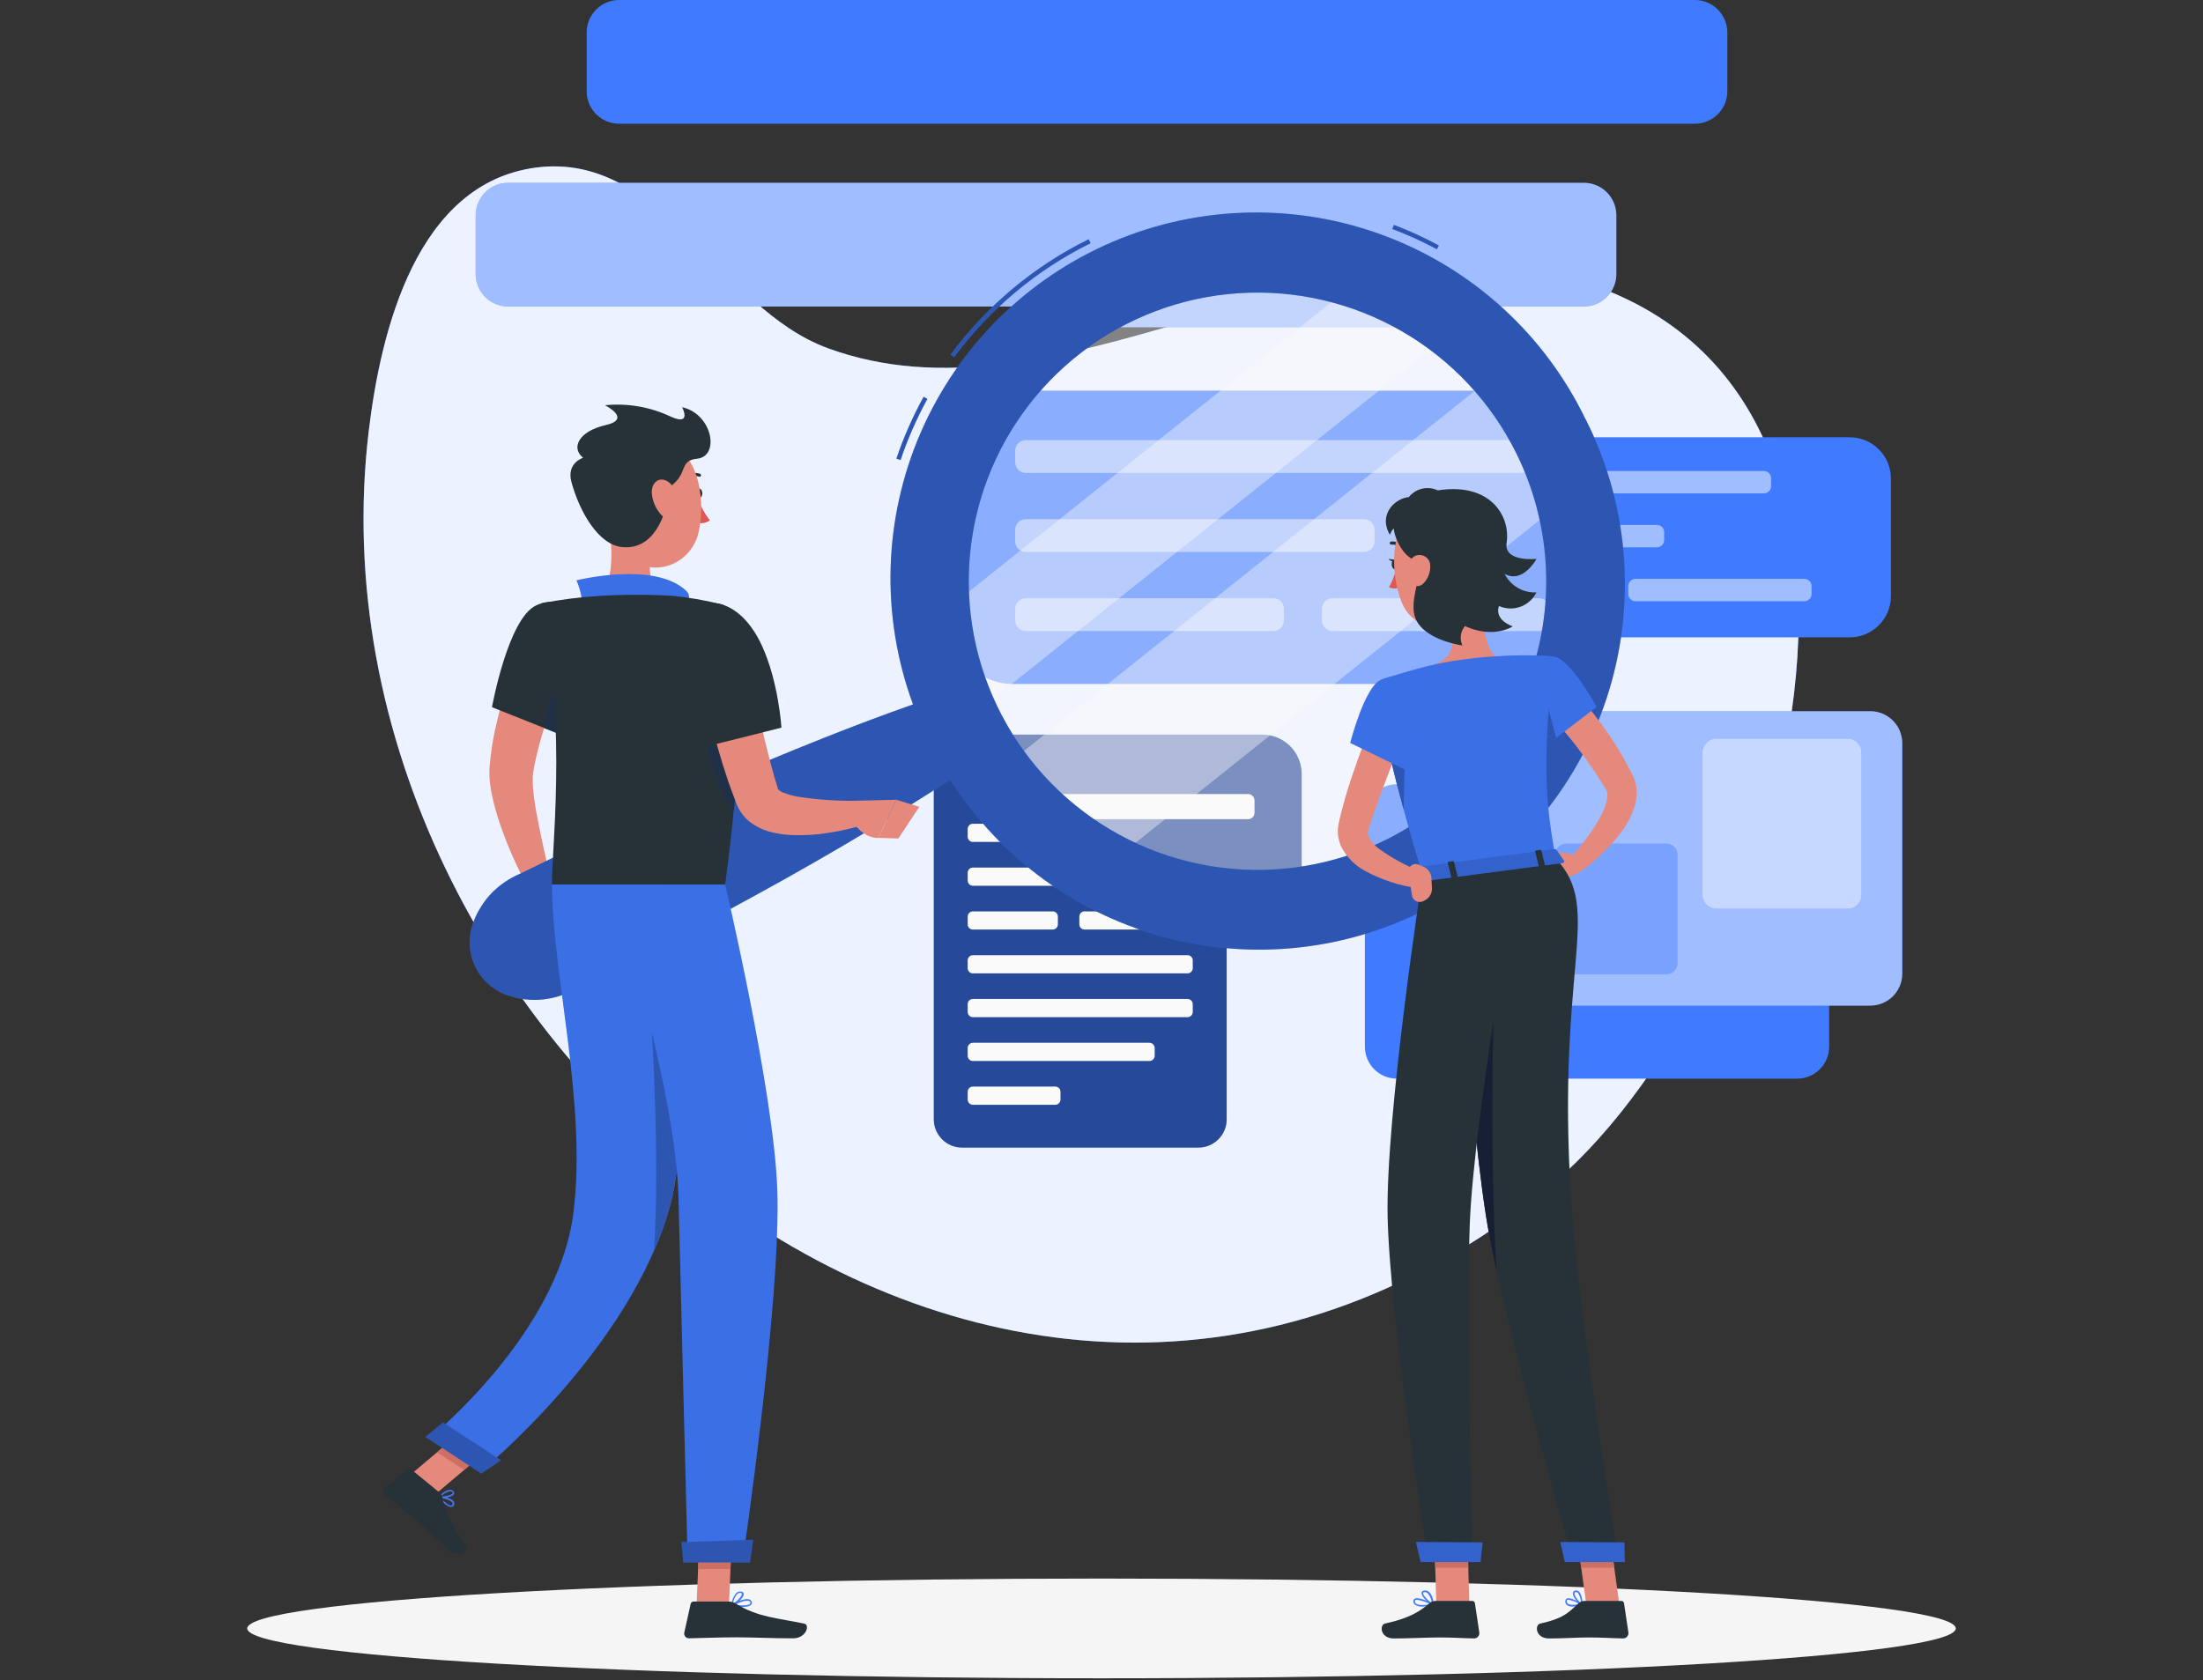 <svg width="350" height="267" viewBox="0 0 350 267" fill="none" xmlns="http://www.w3.org/2000/svg">
<rect x="0" y="0" width="350" height="267" fill="#333333" stroke="none"/>
<path d="M58.576 68.572C47.075 165.088 158.753 258.72 245.161 189.392C284.172 158.095 312.158 58.016 246.148 43.358C208.292 34.958 167.601 68.558 131.516 55.335C114.17 48.986 105.287 24.003 85.127 26.635C66.199 29.148 60.494 52.486 58.576 68.572Z" fill="#407BFF"/>
<path opacity="0.9" d="M58.576 68.572C47.075 165.088 158.753 258.72 245.161 189.392C284.172 158.095 312.158 58.016 246.148 43.358C208.292 34.958 167.601 68.558 131.516 55.335C114.17 48.986 105.287 24.003 85.127 26.635C66.199 29.148 60.494 52.486 58.576 68.572Z" fill="white"/>
<path d="M175 266.707C249.958 266.707 310.723 263.159 310.723 258.783C310.723 254.407 249.958 250.859 175 250.859C100.042 250.859 39.277 254.407 39.277 258.783C39.277 263.159 100.042 266.707 175 266.707Z" fill="#F5F5F5"/>
<path d="M293.86 69.489H225.19C221.568 69.489 218.631 72.426 218.631 76.048V94.724C218.631 98.346 221.568 101.283 225.19 101.283H293.86C297.483 101.283 300.419 98.346 300.419 94.724V76.048C300.419 72.426 297.483 69.489 293.86 69.489Z" fill="#407BFF"/>
<path d="M280.238 74.851H226.597C225.963 74.851 225.449 75.365 225.449 75.999V77.259C225.449 77.893 225.963 78.407 226.597 78.407H280.238C280.872 78.407 281.386 77.893 281.386 77.259V75.999C281.386 75.365 280.872 74.851 280.238 74.851Z" fill="#407BFF"/>
<path d="M263.249 83.419H226.597C225.963 83.419 225.449 83.933 225.449 84.567V85.827C225.449 86.461 225.963 86.975 226.597 86.975H263.249C263.883 86.975 264.397 86.461 264.397 85.827V84.567C264.397 83.933 263.883 83.419 263.249 83.419Z" fill="#407BFF"/>
<path d="M253.421 91.987H226.597C225.963 91.987 225.449 92.501 225.449 93.135V94.395C225.449 95.029 225.963 95.543 226.597 95.543H253.421C254.055 95.543 254.569 95.029 254.569 94.395V93.135C254.569 92.501 254.055 91.987 253.421 91.987Z" fill="#407BFF"/>
<path d="M286.664 91.987H259.84C259.206 91.987 258.692 92.501 258.692 93.135V94.395C258.692 95.029 259.206 95.543 259.84 95.543H286.664C287.298 95.543 287.812 95.029 287.812 94.395V93.135C287.812 92.501 287.298 91.987 286.664 91.987Z" fill="#407BFF"/>
<g opacity="0.5">
<path d="M280.238 74.851H226.597C225.963 74.851 225.449 75.365 225.449 75.999V77.259C225.449 77.893 225.963 78.407 226.597 78.407H280.238C280.872 78.407 281.386 77.893 281.386 77.259V75.999C281.386 75.365 280.872 74.851 280.238 74.851Z" fill="white"/>
<path d="M263.249 83.419H226.597C225.963 83.419 225.449 83.933 225.449 84.567V85.827C225.449 86.461 225.963 86.975 226.597 86.975H263.249C263.883 86.975 264.397 86.461 264.397 85.827V84.567C264.397 83.933 263.883 83.419 263.249 83.419Z" fill="white"/>
<path d="M253.421 91.987H226.597C225.963 91.987 225.449 92.501 225.449 93.135V94.395C225.449 95.029 225.963 95.543 226.597 95.543H253.421C254.055 95.543 254.569 95.029 254.569 94.395V93.135C254.569 92.501 254.055 91.987 253.421 91.987Z" fill="white"/>
<path d="M286.664 91.987H259.84C259.206 91.987 258.692 92.501 258.692 93.135V94.395C258.692 95.029 259.206 95.543 259.84 95.543H286.664C287.298 95.543 287.812 95.029 287.812 94.395V93.135C287.812 92.501 287.298 91.987 286.664 91.987Z" fill="white"/>
</g>
<path d="M238.854 62.076H160.909C155.597 62.076 151.291 66.382 151.291 71.694V99.078C151.291 104.39 155.597 108.696 160.909 108.696H238.854C244.166 108.696 248.472 104.39 248.472 99.078V71.694C248.472 66.382 244.166 62.076 238.854 62.076Z" fill="#407BFF"/>
<path d="M241.612 69.937H162.974C162.043 69.937 161.287 70.692 161.287 71.624V73.465C161.287 74.397 162.043 75.152 162.974 75.152H241.612C242.544 75.152 243.299 74.397 243.299 73.465V71.624C243.299 70.692 242.544 69.937 241.612 69.937Z" fill="#407BFF"/>
<path d="M216.699 82.502H162.974C162.043 82.502 161.287 83.257 161.287 84.189V86.03C161.287 86.962 162.043 87.717 162.974 87.717H216.699C217.631 87.717 218.386 86.962 218.386 86.03V84.189C218.386 83.257 217.631 82.502 216.699 82.502Z" fill="#407BFF"/>
<path d="M202.293 95.067H162.974C162.043 95.067 161.287 95.822 161.287 96.754V98.595C161.287 99.527 162.043 100.282 162.974 100.282H202.293C203.225 100.282 203.98 99.527 203.98 98.595V96.754C203.98 95.822 203.225 95.067 202.293 95.067Z" fill="#407BFF"/>
<path d="M244.475 95.067H211.715C210.784 95.067 210.028 95.822 210.028 96.754V98.595C210.028 99.527 210.784 100.282 211.715 100.282H244.475C245.407 100.282 246.162 99.527 246.162 98.595V96.754C246.162 95.822 245.407 95.067 244.475 95.067Z" fill="#407BFF"/>
<g opacity="0.5">
<path d="M241.612 69.937H162.974C162.043 69.937 161.287 70.692 161.287 71.624V73.465C161.287 74.397 162.043 75.152 162.974 75.152H241.612C242.544 75.152 243.299 74.397 243.299 73.465V71.624C243.299 70.692 242.544 69.937 241.612 69.937Z" fill="white"/>
<path d="M216.699 82.502H162.974C162.042 82.502 161.287 83.257 161.287 84.189V86.03C161.287 86.962 162.042 87.717 162.974 87.717H216.699C217.631 87.717 218.386 86.962 218.386 86.03V84.189C218.386 83.257 217.631 82.502 216.699 82.502Z" fill="white"/>
<path d="M202.293 95.067H162.974C162.042 95.067 161.287 95.822 161.287 96.754V98.595C161.287 99.527 162.042 100.282 162.974 100.282H202.293C203.225 100.282 203.98 99.527 203.98 98.595V96.754C203.98 95.822 203.225 95.067 202.293 95.067Z" fill="white"/>
<path d="M244.475 95.067H211.715C210.783 95.067 210.028 95.822 210.028 96.754V98.595C210.028 99.527 210.783 100.282 211.715 100.282H244.475C245.407 100.282 246.162 99.527 246.162 98.595V96.754C246.162 95.822 245.407 95.067 244.475 95.067Z" fill="white"/>
</g>
<path d="M190.393 117.145H152.852C150.37 117.145 148.358 119.157 148.358 121.639V177.877C148.358 180.359 150.37 182.371 152.852 182.371H190.393C192.875 182.371 194.887 180.359 194.887 177.877V121.639C194.887 119.157 192.875 117.145 190.393 117.145Z" fill="#407BFF"/>
<path opacity="0.4" d="M190.393 117.145H152.852C150.37 117.145 148.358 119.157 148.358 121.639V177.877C148.358 180.359 150.37 182.371 152.852 182.371H190.393C192.875 182.371 194.887 180.359 194.887 177.877V121.639C194.887 119.157 192.875 117.145 190.393 117.145Z" fill="black"/>
<path d="M188.671 123.949H154.567C154.111 123.949 153.741 124.319 153.741 124.775V126.014C153.741 126.47 154.111 126.84 154.567 126.84H188.671C189.127 126.84 189.497 126.47 189.497 126.014V124.775C189.497 124.319 189.127 123.949 188.671 123.949Z" fill="#FAFAFA"/>
<path d="M177.814 130.907H154.567C154.111 130.907 153.741 131.277 153.741 131.733V132.972C153.741 133.428 154.111 133.798 154.567 133.798H177.814C178.27 133.798 178.64 133.428 178.64 132.972V131.733C178.64 131.277 178.27 130.907 177.814 130.907Z" fill="#FAFAFA"/>
<path d="M188.671 137.872H154.567C154.111 137.872 153.741 138.242 153.741 138.698V139.937C153.741 140.393 154.111 140.763 154.567 140.763H188.671C189.127 140.763 189.497 140.393 189.497 139.937V138.698C189.497 138.242 189.127 137.872 188.671 137.872Z" fill="#FAFAFA"/>
<path d="M167.244 144.83H154.567C154.111 144.83 153.741 145.2 153.741 145.656V146.895C153.741 147.351 154.111 147.721 154.567 147.721H167.244C167.7 147.721 168.07 147.351 168.07 146.895V145.656C168.07 145.2 167.7 144.83 167.244 144.83Z" fill="#FAFAFA"/>
<path d="M184.982 144.83H172.305C171.849 144.83 171.479 145.2 171.479 145.656V146.895C171.479 147.351 171.849 147.721 172.305 147.721H184.982C185.438 147.721 185.808 147.351 185.808 146.895V145.656C185.808 145.2 185.438 144.83 184.982 144.83Z" fill="#FAFAFA"/>
<path d="M188.671 151.795H154.567C154.111 151.795 153.741 152.165 153.741 152.621V153.86C153.741 154.316 154.111 154.686 154.567 154.686H188.671C189.127 154.686 189.497 154.316 189.497 153.86V152.621C189.497 152.165 189.127 151.795 188.671 151.795Z" fill="#FAFAFA"/>
<path d="M188.671 158.753H154.567C154.111 158.753 153.741 159.123 153.741 159.579V160.818C153.741 161.274 154.111 161.644 154.567 161.644H188.671C189.127 161.644 189.497 161.274 189.497 160.818V159.579C189.497 159.123 189.127 158.753 188.671 158.753Z" fill="#FAFAFA"/>
<path d="M182.623 165.718H154.567C154.111 165.718 153.741 166.088 153.741 166.544V167.783C153.741 168.239 154.111 168.609 154.567 168.609H182.623C183.079 168.609 183.449 168.239 183.449 167.783V166.544C183.449 166.088 183.079 165.718 182.623 165.718Z" fill="#FAFAFA"/>
<path d="M167.657 172.676H154.567C154.111 172.676 153.741 173.046 153.741 173.502V174.741C153.741 175.197 154.111 175.567 154.567 175.567H167.657C168.113 175.567 168.483 175.197 168.483 174.741V173.502C168.483 173.046 168.113 172.676 167.657 172.676Z" fill="#FAFAFA"/>
<path d="M200.55 116.746H148.477L171.5 135.065L206.801 148.365V122.983C206.798 121.328 206.137 119.741 204.965 118.572C203.794 117.403 202.206 116.746 200.55 116.746Z" fill="#407BFF"/>
<path opacity="0.4" d="M200.55 116.746H148.477L171.5 135.065L206.801 148.365V122.983C206.798 121.328 206.137 119.741 204.965 118.572C203.794 117.403 202.206 116.746 200.55 116.746Z" fill="black"/>
<path d="M198.275 126.182H160.174C159.602 126.182 159.138 126.646 159.138 127.218V129.15C159.138 129.722 159.602 130.186 160.174 130.186H198.275C198.847 130.186 199.311 129.722 199.311 129.15V127.218C199.311 126.646 198.847 126.182 198.275 126.182Z" fill="#FAFAFA"/>
<path d="M290.605 166.334V129.71C290.605 126.903 288.33 124.628 285.523 124.628H221.928C219.122 124.628 216.846 126.903 216.846 129.71V166.334C216.846 169.141 219.122 171.416 221.928 171.416H285.523C288.33 171.416 290.605 169.141 290.605 166.334Z" fill="#407BFF"/>
<path d="M302.218 154.728V118.104C302.218 115.297 299.943 113.022 297.136 113.022H233.541C230.735 113.022 228.459 115.297 228.459 118.104V154.728C228.459 157.535 230.735 159.81 233.541 159.81H297.136C299.943 159.81 302.218 157.535 302.218 154.728Z" fill="#407BFF"/>
<path opacity="0.5" d="M302.218 154.728V118.104C302.218 115.297 299.943 113.022 297.136 113.022H233.541C230.735 113.022 228.459 115.297 228.459 118.104V154.728C228.459 157.535 230.735 159.81 233.541 159.81H297.136C299.943 159.81 302.218 157.535 302.218 154.728Z" fill="white"/>
<path d="M295.764 142.177V119.63C295.764 118.381 294.752 117.369 293.503 117.369H272.72C271.472 117.369 270.459 118.381 270.459 119.63V142.177C270.459 143.426 271.472 144.438 272.72 144.438H293.503C294.752 144.438 295.764 143.426 295.764 142.177Z" fill="#407BFF"/>
<path opacity="0.7" d="M295.764 142.177V119.63C295.764 118.381 294.752 117.369 293.503 117.369H272.72C271.472 117.369 270.459 118.381 270.459 119.63V142.177C270.459 143.426 271.472 144.438 272.72 144.438H293.503C294.752 144.438 295.764 143.426 295.764 142.177Z" fill="white"/>
<path d="M266.497 153.083V135.807C266.497 134.848 265.72 134.071 264.761 134.071H248.836C247.877 134.071 247.1 134.848 247.1 135.807V153.083C247.1 154.042 247.877 154.819 248.836 154.819H264.761C265.72 154.819 266.497 154.042 266.497 153.083Z" fill="#407BFF"/>
<path opacity="0.3" d="M266.497 153.083V135.807C266.497 134.848 265.72 134.071 264.761 134.071H248.836C247.877 134.071 247.1 134.848 247.1 135.807V153.083C247.1 154.042 247.877 154.819 248.836 154.819H264.761C265.72 154.819 266.497 154.042 266.497 153.083Z" fill="white"/>
<path d="M256.795 43.547V34.216C256.795 31.363 254.482 29.05 251.629 29.05L80.738 29.05C77.885 29.05 75.572 31.363 75.572 34.216V43.547C75.572 46.4 77.885 48.713 80.738 48.713L251.629 48.713C254.482 48.713 256.795 46.4 256.795 43.547Z" fill="#407BFF"/>
<path opacity="0.5" d="M256.795 43.547V34.216C256.795 31.363 254.482 29.05 251.629 29.05L80.738 29.05C77.885 29.05 75.572 31.363 75.572 34.216V43.547C75.572 46.4 77.885 48.713 80.738 48.713L251.629 48.713C254.482 48.713 256.795 46.4 256.795 43.547Z" fill="white"/>
<path d="M224.462 52.003V45.234H175.287V52.003H224.462Z" fill="#407BFF"/>
<path opacity="0.5" d="M224.462 52.003V45.234H175.287V52.003H224.462Z" fill="white"/>
<path d="M274.428 14.497V5.166C274.428 2.313 272.115 0 269.262 0L98.371 0C95.518 0 93.205 2.313 93.205 5.166V14.497C93.205 17.35 95.518 19.663 98.371 19.663L269.262 19.663C272.115 19.663 274.428 17.35 274.428 14.497Z" fill="#407BFF"/>
<path d="M91.252 103.397C90.636 104.797 89.957 106.309 89.362 107.786C88.767 109.263 88.151 110.782 87.612 112.294C86.506 115.242 85.619 118.267 84.959 121.345L84.756 122.465L84.686 122.885C84.686 123.004 84.686 123.158 84.644 123.298C84.617 123.98 84.631 124.662 84.686 125.342C84.819 126.819 85.057 128.401 85.386 129.983C85.974 133.154 86.723 136.423 87.486 139.643L83.895 141.043C82.221 137.992 80.795 134.81 79.632 131.53C79.019 129.823 78.523 128.076 78.148 126.301C77.938 125.319 77.807 124.322 77.756 123.319C77.756 123.039 77.756 122.773 77.756 122.472C77.756 122.171 77.756 121.835 77.805 121.639L77.945 120.239C78.154 118.436 78.474 116.648 78.904 114.884C79.296 113.134 79.8 111.433 80.304 109.753C80.808 108.073 81.438 106.421 82.103 104.797C82.432 103.985 82.803 103.18 83.125 102.375C83.447 101.57 83.825 100.8 84.273 99.939L91.252 103.397Z" fill="#E4897B"/>
<path d="M87.297 138.698L90.027 141.365L84.07 144.165C84.07 144.165 82.628 141.638 83.629 139.356L87.297 138.698Z" fill="#E4897B"/>
<path d="M92.232 145.334L87.199 147.392L84.077 144.137L90.027 141.365L92.232 145.334Z" fill="#E4897B"/>
<path opacity="0.4" d="M194.187 142.464C184.283 141.352 174.93 137.329 167.312 130.902C159.694 124.476 154.153 115.935 151.388 106.359C148.624 96.784 148.76 86.604 151.78 77.106C154.801 67.608 160.569 59.219 168.357 52.999C176.144 46.779 185.601 43.007 195.531 42.161C205.462 41.315 215.421 43.432 224.148 48.245C232.876 53.057 239.98 60.35 244.564 69.2C249.148 78.05 251.005 88.06 249.9 97.965C249.166 104.546 247.142 110.918 243.945 116.717C240.747 122.515 236.438 127.627 231.264 131.759C226.09 135.892 220.153 138.964 213.791 140.801C207.429 142.638 200.767 143.203 194.187 142.464Z" fill="#FAFAFA"/>
<path opacity="0.4" d="M230.853 52.668L154.203 113.911C153.881 113.211 153.566 112.511 153.272 111.811C151.35 107.24 150.121 102.409 149.625 97.475L215.831 44.576C221.266 46.389 226.348 49.127 230.853 52.668Z" fill="#FAFAFA"/>
<path opacity="0.4" d="M248.542 79.499L176.477 137.074C169.631 133.505 163.698 128.408 159.138 122.178L237.825 59.304C242.897 65.126 246.564 72.035 248.542 79.499Z" fill="#FAFAFA"/>
<path d="M143.073 73.115L142.408 72.891C143.56 69.493 145.007 66.202 146.734 63.056L147.343 63.392C145.639 66.502 144.21 69.756 143.073 73.115ZM151.571 56.777L151.004 56.364C156.757 48.586 164.286 42.295 172.963 38.017L173.278 38.647C164.699 42.881 157.257 49.104 151.571 56.798V56.777ZM228.284 39.606C225.996 38.379 223.63 37.306 221.2 36.393L221.452 35.735C223.906 36.669 226.296 37.764 228.606 39.011L228.284 39.606Z" fill="#407BFF"/>
<path opacity="0.3" d="M143.073 73.115L142.408 72.891C143.56 69.493 145.007 66.202 146.734 63.056L147.343 63.392C145.639 66.502 144.21 69.756 143.073 73.115ZM151.571 56.777L151.004 56.364C156.757 48.586 164.286 42.295 172.963 38.017L173.278 38.647C164.699 42.881 157.257 49.104 151.571 56.798V56.777ZM228.284 39.606C225.996 38.379 223.63 37.306 221.2 36.393L221.452 35.735C223.906 36.669 226.296 37.764 228.606 39.011L228.284 39.606Z" fill="black"/>
<path d="M251.909 66.633C245.427 53.19 234.021 42.757 220.054 37.496C206.088 32.235 190.633 32.551 176.893 38.377C163.153 44.203 152.182 55.094 146.254 68.79C140.326 82.487 139.897 97.939 145.054 111.944C140.378 113.582 135.758 115.339 131.166 117.152C124.544 119.78 117.983 122.524 111.482 125.384C104.986 128.261 98.518 131.194 92.113 134.26C88.9 135.765 85.729 137.354 82.53 138.894C80.866 139.609 79.358 140.644 78.092 141.939C77.407 142.657 76.803 143.448 76.293 144.298C75.67 145.304 75.198 146.396 74.893 147.539C74.366 149.599 74.594 151.78 75.535 153.686C76.476 155.593 78.068 157.1 80.024 157.934C81.11 158.39 82.255 158.687 83.426 158.816C84.414 158.928 85.412 158.928 86.401 158.816C88.197 158.598 89.933 158.03 91.511 157.143C94.682 155.54 97.874 153.993 101.024 152.348C107.324 149.135 113.624 145.782 119.847 142.38C126.07 138.978 132.3 135.415 138.376 131.761C142.576 129.22 146.818 126.623 150.976 123.907C158.96 136.512 171.488 145.562 185.963 149.181C200.438 152.801 215.751 150.713 228.728 143.35C241.706 135.987 251.353 123.913 255.671 109.631C259.989 95.349 258.647 79.953 251.923 66.633H251.909ZM220.087 133.504C211.952 137.52 202.809 139.033 193.814 137.852C184.819 136.671 176.377 132.85 169.553 126.872C162.73 120.893 157.833 113.025 155.481 104.264C153.129 95.502 153.428 86.239 156.34 77.647C159.252 69.055 164.646 61.52 171.841 55.994C179.035 50.467 187.707 47.198 196.759 46.6C205.811 46.002 214.837 48.101 222.696 52.633C230.556 57.164 236.895 63.924 240.912 72.058C243.58 77.46 245.158 83.335 245.555 89.346C245.952 95.358 245.161 101.389 243.227 107.095C241.294 112.801 238.255 118.07 234.284 122.601C230.314 127.133 225.489 130.838 220.087 133.504Z" fill="#407BFF"/>
<path opacity="0.3" d="M251.909 66.633C245.427 53.19 234.021 42.757 220.054 37.496C206.088 32.235 190.633 32.551 176.893 38.377C163.153 44.203 152.182 55.094 146.254 68.79C140.326 82.487 139.897 97.939 145.054 111.944C140.378 113.582 135.758 115.339 131.166 117.152C124.544 119.78 117.983 122.524 111.482 125.384C104.986 128.261 98.518 131.194 92.113 134.26C88.9 135.765 85.729 137.354 82.53 138.894C80.866 139.609 79.358 140.644 78.092 141.939C77.407 142.657 76.803 143.448 76.293 144.298C75.67 145.304 75.198 146.396 74.893 147.539C74.366 149.599 74.594 151.78 75.535 153.686C76.476 155.593 78.068 157.1 80.024 157.934C81.11 158.39 82.255 158.687 83.426 158.816C84.414 158.928 85.412 158.928 86.401 158.816C88.197 158.598 89.933 158.03 91.511 157.143C94.682 155.54 97.874 153.993 101.024 152.348C107.324 149.135 113.624 145.782 119.847 142.38C126.07 138.978 132.3 135.415 138.376 131.761C142.576 129.22 146.818 126.623 150.976 123.907C158.96 136.512 171.488 145.562 185.963 149.181C200.438 152.801 215.751 150.713 228.728 143.35C241.706 135.987 251.353 123.913 255.671 109.631C259.989 95.349 258.647 79.953 251.923 66.633H251.909ZM220.087 133.504C211.952 137.52 202.809 139.033 193.814 137.852C184.819 136.671 176.377 132.85 169.553 126.872C162.73 120.893 157.833 113.025 155.481 104.264C153.129 95.502 153.428 86.239 156.34 77.647C159.252 69.055 164.646 61.52 171.841 55.994C179.035 50.467 187.707 47.198 196.759 46.6C205.811 46.002 214.837 48.101 222.696 52.633C230.556 57.164 236.895 63.924 240.912 72.058C243.58 77.46 245.158 83.335 245.555 89.346C245.952 95.358 245.161 101.389 243.227 107.095C241.294 112.801 238.255 118.07 234.284 122.601C230.314 127.133 225.489 130.838 220.087 133.504Z" fill="black"/>
<path d="M110.6 78.4C110.6 78.813 110.817 79.149 111.09 79.149C111.363 79.149 111.58 78.813 111.58 78.4C111.58 77.987 111.363 77.651 111.09 77.651C110.817 77.651 110.6 78.015 110.6 78.4Z" fill="#263238"/>
<path d="M110.796 79.149C111.291 80.417 111.958 81.611 112.777 82.698C112.494 82.901 112.17 83.039 111.827 83.103C111.485 83.167 111.133 83.156 110.796 83.069V79.149Z" fill="#DE5753"/>
<path d="M109.151 76.097C109.112 76.097 109.073 76.088 109.038 76.071C109.003 76.054 108.972 76.03 108.948 75.999C108.911 75.946 108.897 75.88 108.907 75.816C108.918 75.753 108.952 75.695 109.004 75.656C109.312 75.422 109.672 75.266 110.054 75.202C110.435 75.137 110.827 75.166 111.195 75.285C111.228 75.294 111.259 75.31 111.285 75.332C111.312 75.353 111.334 75.38 111.349 75.411C111.365 75.441 111.373 75.475 111.375 75.509C111.377 75.543 111.372 75.578 111.359 75.609C111.347 75.641 111.328 75.671 111.304 75.695C111.28 75.719 111.251 75.738 111.219 75.75C111.187 75.763 111.152 75.768 111.118 75.766C111.084 75.764 111.051 75.756 111.02 75.74C110.728 75.65 110.418 75.632 110.117 75.687C109.816 75.742 109.533 75.868 109.291 76.055C109.249 76.083 109.201 76.097 109.151 76.097Z" fill="#263238"/>
<path d="M96.46 81.515C97.16 85.274 97.93 92.169 95.298 94.682C95.298 94.682 96.327 98.497 103.32 98.497C111.02 98.497 106.988 94.682 106.988 94.682C102.788 93.674 102.907 90.566 103.635 87.64L96.46 81.515Z" fill="#E4897B"/>
<path d="M92.155 96.663C92.988 95.368 91.588 92.225 91.588 92.225C91.588 92.225 103.964 89.11 109.025 93.891C110.075 94.878 108.913 96.334 108.913 96.334L92.155 96.663Z" fill="#407BFF"/>
<path opacity="0.1" d="M92.155 96.663C92.988 95.368 91.588 92.225 91.588 92.225C91.588 92.225 103.964 89.11 109.025 93.891C110.075 94.878 108.913 96.334 108.913 96.334L92.155 96.663Z" fill="black"/>
<path d="M71.68 239.484C71.029 239.484 69.986 238.399 69.678 237.993C69.665 237.974 69.658 237.95 69.658 237.927C69.658 237.903 69.665 237.88 69.678 237.86C69.689 237.841 69.706 237.824 69.725 237.813C69.745 237.802 69.767 237.797 69.79 237.797C69.867 237.797 71.582 237.951 72.051 238.56C72.102 238.624 72.138 238.699 72.158 238.779C72.177 238.859 72.179 238.942 72.163 239.022C72.157 239.126 72.118 239.226 72.053 239.308C71.988 239.389 71.899 239.448 71.799 239.477L71.68 239.484ZM70.056 238.084C70.567 238.672 71.386 239.337 71.736 239.253C71.736 239.253 71.876 239.218 71.918 238.994C71.927 238.947 71.926 238.899 71.913 238.853C71.901 238.807 71.879 238.764 71.848 238.728C71.329 238.335 70.705 238.106 70.056 238.07V238.084Z" fill="#407BFF"/>
<path d="M70.133 238.07C70.007 238.083 69.881 238.083 69.755 238.07C69.733 238.068 69.712 238.06 69.694 238.046C69.677 238.033 69.664 238.014 69.657 237.993C69.647 237.974 69.642 237.952 69.642 237.93C69.642 237.908 69.647 237.887 69.657 237.867C69.706 237.825 70.735 236.754 71.512 236.754C71.605 236.752 71.697 236.77 71.783 236.806C71.869 236.842 71.946 236.896 72.009 236.964C72.079 237.022 72.126 237.103 72.144 237.192C72.162 237.281 72.149 237.373 72.107 237.454C71.904 237.846 70.833 238.07 70.133 238.07ZM70.042 237.825C70.742 237.825 71.757 237.608 71.925 237.3C71.925 237.3 71.974 237.209 71.862 237.097C71.821 237.053 71.771 237.018 71.716 236.995C71.66 236.972 71.6 236.961 71.54 236.964C70.966 237.096 70.445 237.396 70.042 237.825Z" fill="#407BFF"/>
<path d="M117.873 255.374C117.342 255.371 116.813 255.321 116.291 255.227C116.265 255.222 116.242 255.208 116.225 255.188C116.208 255.167 116.199 255.142 116.2 255.115C116.196 255.091 116.199 255.066 116.209 255.044C116.219 255.022 116.235 255.003 116.256 254.989C116.333 254.947 118.125 253.918 118.986 254.156C119.066 254.174 119.141 254.208 119.207 254.257C119.273 254.305 119.329 254.366 119.371 254.436C119.426 254.514 119.455 254.607 119.455 254.702C119.455 254.798 119.426 254.89 119.371 254.968C119.168 255.283 118.531 255.374 117.873 255.374ZM116.69 255.045C117.642 255.185 118.944 255.178 119.182 254.842C119.217 254.8 119.245 254.723 119.182 254.576C119.128 254.489 119.043 254.426 118.944 254.401C118.398 254.261 117.313 254.723 116.69 255.045Z" fill="#407BFF"/>
<path d="M116.319 255.234C116.296 255.241 116.272 255.241 116.249 255.234C116.23 255.222 116.214 255.204 116.206 255.183C116.197 255.161 116.195 255.138 116.2 255.115C116.247 254.387 116.527 253.692 116.998 253.134C117.093 253.052 117.205 252.992 117.326 252.956C117.447 252.921 117.574 252.913 117.698 252.931C118.034 252.931 118.132 253.134 118.153 253.267C118.244 253.848 117.019 254.961 116.396 255.241L116.319 255.234ZM117.572 253.134C117.418 253.133 117.269 253.188 117.152 253.288C116.756 253.73 116.511 254.287 116.452 254.877C117.082 254.492 117.922 253.624 117.852 253.274C117.852 253.274 117.852 253.155 117.614 253.134H117.572Z" fill="#407BFF"/>
<path d="M110.663 255.108H115.808L116.319 243.201H111.174L110.663 255.108Z" fill="#E4897B"/>
<path d="M64.848 234.668L69.146 237.482L78.638 229.467L74.333 226.646L64.848 234.668Z" fill="#E4897B"/>
<path d="M69.853 237.216L65.387 233.555C65.308 233.491 65.209 233.455 65.107 233.455C65.005 233.455 64.906 233.491 64.827 233.555L61.145 236.446C61.056 236.517 60.984 236.607 60.935 236.71C60.885 236.812 60.86 236.924 60.86 237.038C60.86 237.152 60.885 237.264 60.935 237.366C60.984 237.469 61.056 237.559 61.145 237.629C62.727 238.882 63.56 239.414 65.527 241.024C66.738 242.011 69.727 245.035 71.414 246.4C73.101 247.765 74.648 246.295 74.088 245.588C71.575 242.403 70.588 239.68 70.301 237.993C70.251 237.688 70.092 237.412 69.853 237.216Z" fill="#263238"/>
<path d="M115.773 254.513H110.173C110.071 254.514 109.972 254.548 109.892 254.612C109.812 254.675 109.755 254.764 109.732 254.863L108.717 259.434C108.691 259.545 108.691 259.66 108.717 259.771C108.743 259.882 108.793 259.985 108.865 260.073C108.936 260.162 109.027 260.233 109.13 260.281C109.233 260.329 109.345 260.353 109.459 260.351C111.482 260.316 114.408 260.197 116.956 260.197C119.931 260.197 122.507 260.358 125.993 260.358C128.093 260.358 128.695 258.223 127.806 258.034C123.788 257.152 120.498 257.061 117.026 254.912C116.653 254.665 116.22 254.527 115.773 254.513Z" fill="#263238"/>
<path d="M85.162 96.215C80.703 98.315 78.162 112.385 78.162 112.385L89.061 116.732C90.656 112.837 91.946 108.823 92.918 104.727C94.416 98.245 89.726 94.045 85.162 96.215Z" fill="#263238"/>
<path d="M90.944 104.146C88.249 106.876 87.017 112.224 86.478 115.703L89.089 116.746C90.639 112.961 91.902 109.066 92.869 105.091C92.638 103.607 92.064 103.012 90.944 104.146Z" fill="#203048"/>
<path d="M114.898 96.117C114.898 96.117 120.372 102.305 115.206 140.567H87.703C87.514 136.367 90.167 115.752 86.093 95.858C89.132 95.269 92.207 94.881 95.298 94.696C99.191 94.465 103.095 94.465 106.988 94.696C109.657 94.965 112.302 95.44 114.898 96.117Z" fill="#263238"/>
<path d="M117.411 110.971L112.777 102.984C111.882 106.711 111.517 110.545 111.692 114.373C111.818 117.117 114.331 127.281 116.592 128.765C117.192 122.853 117.465 116.913 117.411 110.971Z" fill="#203048"/>
<path d="M118.055 101.584C118.755 104.986 119.455 108.472 120.204 111.888C120.953 115.304 121.73 118.734 122.633 122.045C122.864 122.864 123.081 123.704 123.333 124.488L123.522 125.09L123.613 125.391V125.356C123.564 125.293 123.508 125.286 123.55 125.356C123.838 125.67 124.205 125.9 124.614 126.021C125.276 126.267 125.957 126.457 126.651 126.588C129.96 127.113 133.311 127.331 136.661 127.239L137.326 131.047C136.388 131.348 135.513 131.565 134.589 131.782C133.665 131.999 132.755 132.181 131.824 132.321C129.898 132.642 127.945 132.773 125.993 132.713C124.908 132.684 123.829 132.543 122.773 132.293C121.43 131.999 120.168 131.414 119.077 130.578C118.364 130.003 117.776 129.288 117.348 128.478C117.236 128.268 117.138 128.03 117.047 127.827L116.921 127.498L116.662 126.798C116.305 125.909 116.011 125.034 115.689 124.159C114.506 120.659 113.519 117.124 112.651 113.596C111.783 110.068 111.034 106.547 110.411 102.928L118.055 101.584Z" fill="#E4897B"/>
<path d="M108.031 99.869C106.582 104.566 112.455 118.573 112.455 118.573L124.152 115.633C124.152 115.633 123.704 108.353 121.037 102.578C117.019 93.87 109.767 94.234 108.031 99.869Z" fill="#263238"/>
<path d="M136.563 127.239L142.387 127.092L139.587 133.154C139.587 133.154 137.214 133.469 135.268 130.27L133.217 127.82L135.576 127.351C135.901 127.283 136.231 127.245 136.563 127.239Z" fill="#E4897B"/>
<path d="M146.062 128.219L142.73 133.245L139.587 133.154L142.387 127.092L146.062 128.219Z" fill="#E4897B"/>
<path d="M116.319 243.201L116.053 249.34H110.908L111.174 243.201H116.319Z" fill="#CE6F64"/>
<path d="M74.333 226.646L78.638 229.467L73.738 233.597L69.44 230.783L74.333 226.646Z" fill="#CE6F64"/>
<path d="M96.782 77.511C97.09 82.6 97.013 85.603 99.582 88.214C103.446 92.155 109.739 89.824 110.957 84.714C112.056 80.136 111.37 72.576 106.386 70.546C105.286 70.102 104.092 69.945 102.915 70.089C101.738 70.234 100.616 70.674 99.656 71.371C98.696 72.067 97.929 72.996 97.426 74.07C96.923 75.144 96.702 76.328 96.782 77.511Z" fill="#E4897B"/>
<path d="M90.79 76.615C92.057 81.256 95.039 86.604 98.896 86.947C103.684 87.367 105.847 82.418 106.477 77.308C109.347 75.341 107.842 73.178 110.719 72.905C114.415 72.555 113.232 65.793 108.367 64.708C108.367 64.708 109.998 67.753 106.575 66.213C103.32 64.666 99.703 64.039 96.117 64.4C96.117 64.4 100.485 66.584 96.215 67.557C91.945 68.53 90.671 71.162 92.638 72.751C92.638 72.758 89.957 73.563 90.79 76.615Z" fill="#263238"/>
<path d="M103.558 78.358C103.652 79.623 104.161 80.822 105.007 81.767C106.127 83.006 107.296 82.236 107.492 80.731C107.674 79.38 107.303 77.105 105.931 76.419C104.559 75.733 103.467 76.832 103.558 78.358Z" fill="#E4897B"/>
<path d="M105.448 140.567C105.448 140.567 110.46 176.862 106.512 191.408C100.254 214.438 76.328 233.877 76.328 233.877L68.215 228.557C68.215 228.557 88.592 212.142 91.084 192.857C93.324 175.546 87.703 154.609 87.703 140.56L105.448 140.567Z" fill="#407BFF"/>
<path opacity="0.1" d="M105.448 140.567C105.448 140.567 110.46 176.862 106.512 191.408C100.254 214.438 76.328 233.877 76.328 233.877L68.215 228.557C68.215 228.557 88.592 212.142 91.084 192.857C93.324 175.546 87.703 154.609 87.703 140.56L105.448 140.567Z" fill="black"/>
<path d="M107.52 161.315C106.186 159.787 104.717 158.381 103.131 157.115C103.985 168.896 104.685 186.347 103.908 198.744C104.953 196.368 105.823 193.918 106.512 191.415C108.437 184.31 108.234 172.039 107.52 161.315Z" fill="#407BFF"/>
<path opacity="0.3" d="M107.52 161.315C106.186 159.787 104.717 158.381 103.131 157.115C103.985 168.896 104.685 186.347 103.908 198.744C104.953 196.368 105.823 193.918 106.512 191.415C108.437 184.31 108.234 172.039 107.52 161.315Z" fill="black"/>
<path d="M79.597 232.064C79.632 232.064 76.454 234.164 76.454 234.164L67.592 228.354L70.392 226.037L79.597 232.064Z" fill="#407BFF"/>
<path opacity="0.3" d="M79.597 232.064C79.632 232.064 76.454 234.164 76.454 234.164L67.592 228.354L70.392 226.037L79.597 232.064Z" fill="black"/>
<path d="M115.206 140.567C115.206 140.567 122.948 173.397 123.494 189.084C124.11 206.668 117.971 248.15 117.971 248.15H109.256C109.256 248.15 108.185 206.346 107.8 190.33C107.373 172.865 97.125 140.567 97.125 140.567H115.206Z" fill="#407BFF"/>
<path opacity="0.1" d="M115.206 140.567C115.206 140.567 122.948 173.397 123.494 189.084C124.11 206.668 117.971 248.15 117.971 248.15H109.256C109.256 248.15 108.185 206.346 107.8 190.33C107.373 172.865 97.125 140.567 97.125 140.567H115.206Z" fill="black"/>
<path d="M119.644 244.685C119.686 244.685 119.154 248.297 119.154 248.297H108.556L108.269 245.07L119.644 244.685Z" fill="#407BFF"/>
<path opacity="0.3" d="M119.644 244.685C119.686 244.685 119.154 248.297 119.154 248.297H108.556L108.269 245.07L119.644 244.685Z" fill="black"/>
<path d="M249.2 109.018C249.795 109.578 250.264 110.054 250.754 110.586C251.244 111.118 251.706 111.636 252.154 112.175C253.064 113.246 253.918 114.373 254.744 115.507C256.394 117.782 257.861 120.183 259.133 122.689L259.392 123.2C259.519 123.447 259.624 123.705 259.707 123.97C259.876 124.482 259.98 125.014 260.015 125.552C260.061 126.501 259.93 127.45 259.63 128.352C259.119 129.85 258.359 131.25 257.383 132.496C255.624 134.755 253.55 136.749 251.223 138.418L249.48 136.416C250.299 135.457 251.153 134.428 251.916 133.399C252.692 132.402 253.394 131.349 254.016 130.249C254.597 129.289 255.027 128.246 255.29 127.155C255.381 126.765 255.397 126.361 255.339 125.965C255.314 125.832 255.272 125.702 255.213 125.58C255.187 125.526 255.156 125.475 255.122 125.426L254.898 125.048C253.548 122.847 252.083 120.718 250.509 118.671C249.732 117.642 248.899 116.655 248.059 115.682C247.646 115.192 247.219 114.716 246.792 114.24C246.365 113.764 245.903 113.288 245.532 112.917L249.2 109.018Z" fill="#E4897B"/>
<path d="M250.152 135.828L244.923 134.974L247.66 139.552C247.66 139.552 251.027 139.433 251.986 137.452L250.152 135.828Z" fill="#E4897B"/>
<path d="M241.059 137.088L243.551 140.805L247.66 139.552L244.923 134.974L241.059 137.088Z" fill="#E4897B"/>
<path d="M249.9 255.311C249.545 255.342 249.19 255.245 248.899 255.038C248.811 254.955 248.747 254.851 248.711 254.736C248.675 254.62 248.67 254.498 248.696 254.38C248.701 254.305 248.727 254.233 248.77 254.171C248.813 254.109 248.872 254.061 248.941 254.03C249.55 253.757 251.146 254.779 251.328 254.898C251.349 254.911 251.365 254.93 251.374 254.953C251.383 254.976 251.384 255.001 251.377 255.024C251.374 255.048 251.364 255.07 251.348 255.088C251.331 255.106 251.31 255.118 251.286 255.122C250.833 255.237 250.368 255.301 249.9 255.311ZM249.2 254.226C249.149 254.218 249.097 254.218 249.046 254.226C249.015 254.24 248.989 254.263 248.971 254.292C248.952 254.32 248.942 254.353 248.941 254.387C248.923 254.465 248.924 254.547 248.946 254.624C248.969 254.701 249.01 254.771 249.067 254.828C249.333 255.066 250.019 255.101 250.936 254.919C250.411 254.572 249.82 254.336 249.2 254.226Z" fill="#407BFF"/>
<path d="M251.3 255.115H251.237C250.74 254.828 249.781 253.715 249.9 253.106C249.923 253.01 249.976 252.924 250.052 252.861C250.127 252.798 250.222 252.761 250.32 252.756C250.415 252.742 250.511 252.75 250.602 252.779C250.693 252.809 250.776 252.858 250.845 252.924C251.419 253.428 251.426 254.94 251.426 255.024C251.425 255.045 251.418 255.066 251.407 255.084C251.396 255.102 251.381 255.118 251.363 255.129L251.3 255.115ZM250.404 253.015H250.348C250.194 253.015 250.159 253.099 250.145 253.162C250.075 253.519 250.67 254.373 251.167 254.772C251.179 254.185 251.011 253.608 250.684 253.12C250.642 253.081 250.592 253.051 250.538 253.033C250.484 253.015 250.426 253.009 250.369 253.015H250.404Z" fill="#407BFF"/>
<path d="M226.044 255.311C225.597 255.353 225.149 255.24 224.777 254.989C224.693 254.914 224.628 254.821 224.588 254.716C224.548 254.611 224.534 254.498 224.546 254.387C224.551 254.319 224.572 254.253 224.609 254.195C224.646 254.138 224.696 254.091 224.756 254.058C225.407 253.694 227.493 254.758 227.731 254.891C227.753 254.905 227.77 254.925 227.781 254.948C227.793 254.972 227.797 254.998 227.794 255.024C227.79 255.048 227.778 255.071 227.761 255.089C227.743 255.106 227.721 255.118 227.696 255.122C227.153 255.237 226.6 255.301 226.044 255.311ZM225.113 254.226C225.033 254.221 224.953 254.238 224.882 254.275C224.857 254.287 224.836 254.306 224.821 254.329C224.806 254.353 224.798 254.38 224.798 254.408C224.787 254.481 224.795 254.555 224.819 254.625C224.843 254.694 224.884 254.757 224.938 254.807C225.26 255.094 226.121 255.143 227.283 254.947C226.606 254.586 225.872 254.342 225.113 254.226Z" fill="#407BFF"/>
<path d="M227.675 255.115H227.619C226.996 254.835 225.757 253.715 225.855 253.106C225.855 252.966 225.981 252.791 226.324 252.756C226.449 252.743 226.576 252.755 226.696 252.792C226.817 252.829 226.928 252.891 227.024 252.973C227.682 253.519 227.808 254.933 227.808 254.996C227.811 255.017 227.808 255.039 227.799 255.059C227.79 255.079 227.777 255.096 227.759 255.108C227.733 255.119 227.703 255.122 227.675 255.115ZM226.422 253.015H226.345C226.121 253.015 226.107 253.127 226.1 253.155C226.044 253.512 226.884 254.401 227.5 254.786C227.439 254.188 227.195 253.623 226.8 253.169C226.694 253.079 226.561 253.025 226.422 253.015Z" fill="#407BFF"/>
<path d="M235.949 92.925C235.746 96.089 235.2 102.515 237.629 104.293C237.629 104.293 237.188 107.534 231.455 108.29C225.155 109.109 228.032 105.553 228.032 105.553C231.371 104.279 230.944 101.738 230.034 99.414L235.949 92.925Z" fill="#E4897B"/>
<path d="M222.908 87.332C222.873 87.332 222.839 87.325 222.808 87.31C222.776 87.296 222.748 87.274 222.726 87.248C222.526 87.011 222.273 86.823 221.987 86.702C221.701 86.58 221.391 86.528 221.081 86.548C221.048 86.554 221.015 86.553 220.982 86.546C220.95 86.538 220.919 86.524 220.892 86.505C220.866 86.485 220.843 86.46 220.826 86.431C220.809 86.403 220.798 86.371 220.794 86.338C220.786 86.272 220.804 86.206 220.845 86.153C220.886 86.101 220.945 86.067 221.011 86.058C221.406 86.025 221.804 86.087 222.169 86.241C222.535 86.395 222.858 86.634 223.111 86.94C223.141 86.977 223.161 87.021 223.167 87.068C223.173 87.115 223.166 87.163 223.146 87.206C223.127 87.249 223.095 87.286 223.055 87.312C223.016 87.338 222.969 87.352 222.922 87.353L222.908 87.332Z" fill="#263238"/>
<path d="M221.816 90.433C221.568 91.437 221.184 92.403 220.675 93.303C220.909 93.429 221.167 93.502 221.432 93.516C221.697 93.531 221.962 93.487 222.208 93.387L221.816 90.433Z" fill="#DE5753"/>
<path d="M222.096 89.663C222.152 90.083 221.977 90.447 221.704 90.489C221.431 90.531 221.158 90.209 221.109 89.789C221.06 89.369 221.228 89.005 221.501 88.97C221.774 88.935 222.047 89.215 222.096 89.663Z" fill="#263238"/>
<path d="M221.627 88.977L220.584 88.816C220.584 88.816 221.2 89.537 221.627 88.977Z" fill="#263238"/>
<path d="M233.443 255.003H228.193L227.843 242.858H233.093L233.443 255.003Z" fill="#E4897B"/>
<path d="M257.278 255.003H252.028L250.341 242.858H255.591L257.278 255.003Z" fill="#E4897B"/>
<path d="M251.706 254.415H257.6C257.701 254.414 257.798 254.45 257.874 254.516C257.95 254.581 257.999 254.672 258.013 254.772L258.713 259.441C258.726 259.559 258.714 259.678 258.677 259.791C258.641 259.903 258.581 260.007 258.502 260.095C258.422 260.183 258.325 260.253 258.217 260.301C258.109 260.348 257.991 260.373 257.873 260.372C255.822 260.337 254.828 260.218 252.238 260.218C250.642 260.218 248.311 260.379 246.113 260.379C243.915 260.379 243.796 258.202 244.713 258.006C248.822 257.124 249.473 255.906 250.852 254.737C251.093 254.537 251.393 254.424 251.706 254.415Z" fill="#263238"/>
<path d="M228.018 254.415H233.905C234.006 254.414 234.105 254.449 234.182 254.515C234.259 254.581 234.31 254.672 234.325 254.772L235.025 259.441C235.038 259.559 235.026 259.678 234.989 259.791C234.953 259.903 234.893 260.007 234.814 260.095C234.734 260.183 234.637 260.253 234.529 260.301C234.421 260.348 234.303 260.373 234.185 260.372C232.134 260.337 231.14 260.218 228.55 260.218C226.954 260.218 223.65 260.379 221.452 260.379C219.254 260.379 219.135 258.202 220.052 258.006C224.161 257.124 225.778 255.906 227.164 254.737C227.405 254.537 227.705 254.424 228.018 254.415Z" fill="#263238"/>
<path d="M227.843 242.858L228.025 249.123H233.275L233.093 242.858H227.843Z" fill="#CE6F64"/>
<path d="M255.591 242.858H250.341L251.216 249.123H256.459L255.591 242.858Z" fill="#CE6F64"/>
<path d="M236.019 86.373C236.376 91.567 236.635 93.758 234.381 96.747C230.986 101.234 224.532 100.541 222.628 95.557C220.913 91.07 220.619 83.335 225.393 80.619C226.443 80.017 227.63 79.693 228.84 79.679C230.051 79.664 231.245 79.959 232.309 80.535C233.374 81.112 234.273 81.951 234.922 82.972C235.572 83.994 235.949 85.164 236.019 86.373Z" fill="#E4897B"/>
<path d="M239.043 91.196C241.955 92.82 244.118 88.816 244.118 88.816C244.118 88.816 238.896 89.383 239.365 86.275C239.981 82.152 237.027 77.14 229.621 77.784C229.208 77.819 228.816 77.868 228.431 77.931C227.656 77.563 226.779 77.469 225.943 77.662C225.107 77.855 224.361 78.325 223.825 78.995C221.725 79.17 218.89 81.676 220.815 84.987C220.95 84.606 221.16 84.257 221.431 83.958C221.592 85.897 223.286 88.977 225.4 89.18C225.855 91.833 224.091 94.906 224.7 97.678C225.603 101.675 232.344 102.578 232.344 102.578C232.112 102.079 232.025 101.524 232.094 100.978C232.164 100.432 232.386 99.916 232.736 99.491C237.314 101.591 240.331 99.54 240.331 99.54C237.209 98.378 238.154 96.306 238.154 96.306C239.232 96.785 240.454 96.827 241.562 96.423C242.67 96.02 243.579 95.203 244.097 94.143C243.06 94.192 242.031 93.94 241.134 93.417C240.237 92.894 239.511 92.123 239.043 91.196Z" fill="#263238"/>
<path d="M227.227 89.978C227.239 90.476 227.153 90.972 226.973 91.437C226.793 91.902 226.522 92.327 226.177 92.687C225.253 93.646 224.119 92.974 223.811 91.749C223.538 90.643 223.692 88.816 224.896 88.312C225.161 88.208 225.448 88.172 225.73 88.207C226.013 88.242 226.282 88.347 226.514 88.512C226.746 88.678 226.932 88.898 227.057 89.154C227.181 89.41 227.24 89.694 227.227 89.978Z" fill="#E4897B"/>
<path d="M231.588 138.369C231.588 138.369 232.918 172.921 236.082 193.207C238.63 209.601 249.949 247.905 249.949 247.905H257.103C257.103 247.905 251.202 210.91 249.907 194.705C246.631 153.692 255.136 144.886 247.107 136.346L231.588 138.369Z" fill="#263238"/>
<path d="M237.566 149.296C237.566 149.296 234.332 148.736 232.442 154.896C233.142 166.565 234.339 182.049 236.082 193.207C236.467 195.692 237.055 198.688 237.776 201.971C236.411 182.259 237.566 149.296 237.566 149.296Z" fill="#161F33"/>
<path d="M226.009 139.097C226.009 139.097 220.115 177.324 220.458 193.319C220.815 209.958 226.912 247.919 226.912 247.919H234.003C234.003 247.919 232.883 210.945 233.506 194.607C234.206 176.792 241.479 137.088 241.479 137.088L226.009 139.097Z" fill="#263238"/>
<path d="M258.139 248.241H248.626L247.884 245.049L258.069 245.119L258.139 248.241Z" fill="#407BFF"/>
<path opacity="0.2" d="M258.139 248.241H248.626L247.884 245.049L258.069 245.119L258.139 248.241Z" fill="black"/>
<path d="M246.75 104.3C249.487 104.566 253.645 112.343 253.645 112.343L246.736 117.642C246.736 117.642 241.017 112.623 241.696 109.802C242.403 106.869 244.125 104.055 246.75 104.3Z" fill="#407BFF"/>
<path opacity="0.1" d="M246.75 104.3C249.487 104.566 253.645 112.343 253.645 112.343L246.736 117.642C246.736 117.642 241.017 112.623 241.696 109.802C242.403 106.869 244.125 104.055 246.75 104.3Z" fill="black"/>
<path d="M244.685 107.646C243.987 107.458 243.265 107.378 242.543 107.408C242.176 108.173 241.892 108.976 241.696 109.802C240.996 112.602 246.736 117.642 246.736 117.642L247.247 117.25L244.685 107.646Z" fill="#407BFF"/>
<path opacity="0.3" d="M244.685 107.646C243.987 107.458 243.265 107.378 242.543 107.408C242.176 108.173 241.892 108.976 241.696 109.802C240.996 112.602 246.736 117.642 246.736 117.642L247.247 117.25L244.685 107.646Z" fill="black"/>
<path d="M223.664 115.115C221.669 120.162 219.569 125.293 217.896 130.354C217.784 130.676 217.693 130.984 217.595 131.299L217.357 132.076C217.292 132.305 217.292 132.547 217.357 132.776C217.752 133.651 218.379 134.402 219.17 134.946C221.263 136.448 223.543 137.669 225.953 138.579L225.323 141.155C222.359 140.764 219.492 139.829 216.867 138.397C215.252 137.534 213.936 136.202 213.094 134.575C212.611 133.536 212.443 132.377 212.611 131.243C212.627 131.104 212.65 130.966 212.681 130.83L212.751 130.536L212.87 130.004C212.954 129.647 213.038 129.304 213.129 128.954C213.829 126.154 214.725 123.494 215.67 120.855C216.615 118.216 217.602 115.612 218.715 113.015L223.664 115.115Z" fill="#E4897B"/>
<path d="M219.415 108.031C219.415 108.031 217.049 109.228 226.009 139.097L247.135 136.339C245.651 127.785 244.951 122.486 246.75 104.3C243.721 104.083 240.679 104.083 237.65 104.3C234.425 104.487 231.217 104.909 228.053 105.56C224 106.463 219.415 108.031 219.415 108.031Z" fill="#407BFF"/>
<path opacity="0.1" d="M219.415 108.031C219.415 108.031 217.049 109.228 226.009 139.097L247.135 136.339C245.651 127.785 244.951 122.486 246.75 104.3C243.721 104.083 240.679 104.083 237.65 104.3C234.425 104.487 231.217 104.909 228.053 105.56C224 106.463 219.415 108.031 219.415 108.031Z" fill="black"/>
<path d="M247.289 135.058L248.5 136.815C248.591 136.955 248.437 137.123 248.199 137.158L226.044 140.056C225.855 140.056 225.68 140.007 225.652 139.888L225.218 138.019C225.183 137.893 225.337 137.76 225.547 137.732L246.939 134.932C247.003 134.922 247.069 134.928 247.13 134.95C247.191 134.972 247.246 135.009 247.289 135.058Z" fill="#407BFF"/>
<path opacity="0.2" d="M247.289 135.058L248.5 136.815C248.591 136.955 248.437 137.123 248.199 137.158L226.044 140.056C225.855 140.056 225.68 140.007 225.652 139.888L225.218 138.019C225.183 137.893 225.337 137.76 225.547 137.732L246.939 134.932C247.003 134.922 247.069 134.928 247.13 134.95C247.191 134.972 247.246 135.009 247.289 135.058Z" fill="black"/>
<path d="M244.727 137.823L245.301 137.746C245.413 137.746 245.49 137.662 245.476 137.592L244.888 135.17C244.866 135.128 244.83 135.096 244.787 135.078C244.743 135.06 244.695 135.058 244.65 135.072L244.076 135.142C243.957 135.142 243.88 135.226 243.901 135.303L244.489 137.718C244.503 137.795 244.615 137.837 244.727 137.823Z" fill="#263238"/>
<path d="M230.839 139.615L231.413 139.538C231.525 139.538 231.609 139.454 231.588 139.384L231 136.962C230.977 136.921 230.941 136.889 230.899 136.87C230.856 136.851 230.808 136.847 230.762 136.857L230.188 136.934C230.076 136.934 229.992 137.018 230.013 137.088L230.601 139.51C230.615 139.615 230.727 139.657 230.839 139.615Z" fill="#263238"/>
<path d="M220.402 118.167C220.983 120.869 221.802 124.292 222.999 128.625L223.258 117.642L220.402 118.167Z" fill="#407BFF"/>
<path opacity="0.3" d="M220.402 118.167C220.983 120.869 221.802 124.292 222.999 128.625L223.258 117.642L220.402 118.167Z" fill="black"/>
<path d="M219.415 108.031C216.79 109.088 214.515 118.069 214.515 118.069L223.545 122.465C223.545 122.465 227.906 111.482 225.953 109.34C224 107.198 222.439 106.82 219.415 108.031Z" fill="#407BFF"/>
<path opacity="0.1" d="M219.415 108.031C216.79 109.088 214.515 118.069 214.515 118.069L223.545 122.465C223.545 122.465 227.906 111.482 225.953 109.34C224 107.198 222.439 106.82 219.415 108.031Z" fill="black"/>
<path d="M235.214 248.241H225.701L224.959 245.049L235.55 245.119L235.214 248.241Z" fill="#407BFF"/>
<path opacity="0.2" d="M235.214 248.241H225.701L224.959 245.049L235.55 245.119L235.214 248.241Z" fill="black"/>
<path d="M226.1 137.711L225.337 137.396C225.149 137.32 224.945 137.295 224.745 137.323C224.544 137.351 224.355 137.432 224.195 137.557C224.036 137.682 223.913 137.847 223.838 138.035C223.763 138.223 223.739 138.428 223.769 138.628L224.322 142.275C224.349 142.458 224.415 142.632 224.517 142.786C224.62 142.939 224.755 143.068 224.913 143.163C225.071 143.258 225.248 143.317 225.431 143.336C225.615 143.354 225.8 143.331 225.974 143.269C226.252 143.168 226.511 143.024 226.744 142.842C226.997 142.632 227.197 142.366 227.329 142.064C227.46 141.763 227.519 141.434 227.5 141.106L227.423 139.594C227.41 139.186 227.277 138.79 227.042 138.455C226.807 138.121 226.48 137.862 226.1 137.711Z" fill="#E4897B"/>
</svg>
